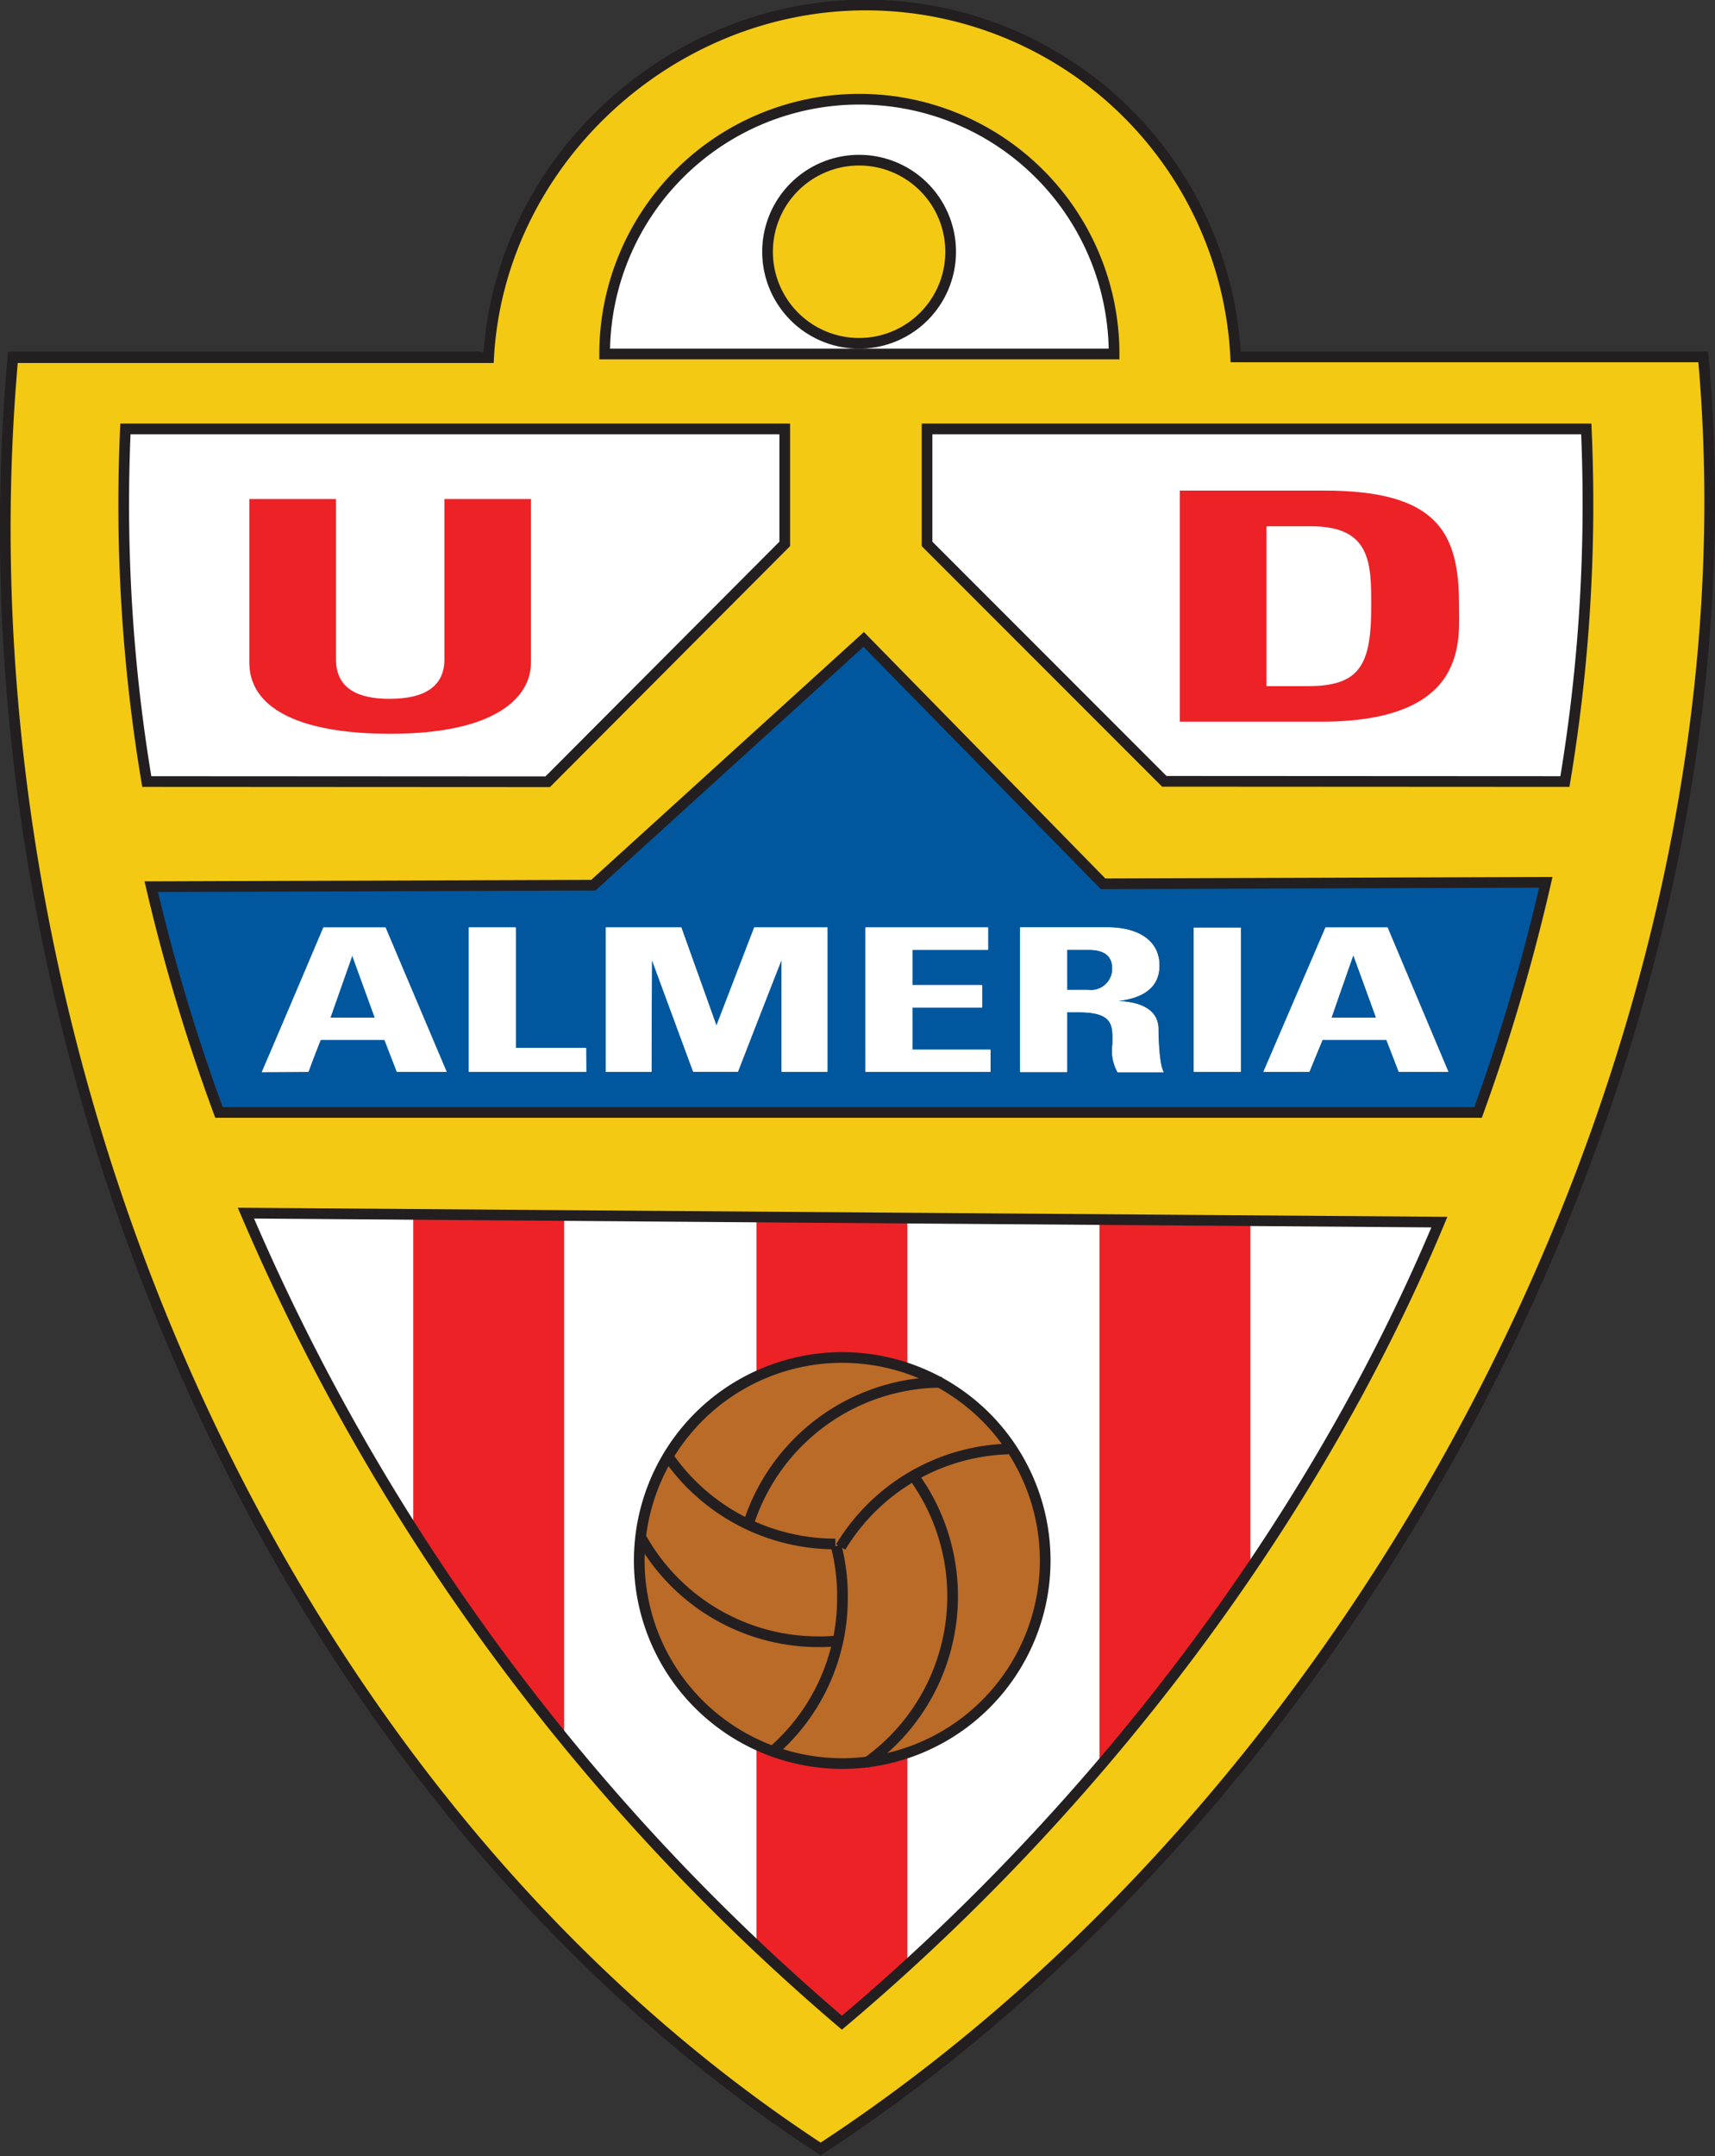 <svg id="Layer_1" data-name="Layer 1" xmlns="http://www.w3.org/2000/svg" xmlns:xlink="http://www.w3.org/1999/xlink" width="160.54" height="201.79" viewBox="0 0 160.54 201.79"><rect x="0" y="0" width="160.54" height="201.79" fill="#333333" stroke="none"/><defs><clipPath id="clip-path" transform="translate(-303.73 -283.16)"><path d="M382.54,472.45c-23.1-19.45-43.63-46.68-55.78-75.76l111.71.84c-12.15,29.1-32.82,55.47-55.93,74.92" style="fill:none"/></clipPath></defs><title>UD Almeria logo - Brandlogos.net</title><path d="M304.77,316.63h44.7c1-18.2,16.85-33,35.31-33a34.67,34.67,0,0,1,34.62,32.93l43.77,0c5.79,64.14-30.76,133.81-82.62,167.71-51.85-33.91-81.39-103.58-75.61-167.71l43.77,0S304.77,316.63,304.77,316.63Z" transform="translate(-303.73 -283.16)" style="fill:#f3c914;fill-rule:evenodd"/><path d="M304.77,316.63h44.7c1-18.2,16.85-33,35.31-33a34.67,34.67,0,0,1,34.62,32.93l43.77,0c5.79,64.14-30.76,133.81-82.62,167.71-51.85-33.91-81.39-103.58-75.61-167.71l43.77,0S304.77,316.63,304.77,316.63Z" transform="translate(-303.73 -283.16)" style="fill:none;stroke:#231f20;stroke-miterlimit:3.864"/><path d="M360.33,316.29a23.84,23.84,0,1,1,47.69,0Z" transform="translate(-303.73 -283.16)" style="fill:#fff"/><path d="M360.33,316.29a23.84,23.84,0,1,1,47.69,0Z" transform="translate(-303.73 -283.16)" style="fill:none;stroke:#231f20;stroke-miterlimit:3.864"/><path d="M375.58,306.71a8.57,8.57,0,1,1,8.57,8.58A8.57,8.57,0,0,1,375.58,306.71Z" transform="translate(-303.73 -283.16)" style="fill:#f3c914"/><path d="M375.58,306.71a8.57,8.57,0,1,1,8.57,8.58A8.57,8.57,0,0,1,375.58,306.71Z" transform="translate(-303.73 -283.16)" style="fill:none;stroke:#231f20;stroke-miterlimit:3.864"/><path d="M450.22,356.3a157.34,157.34,0,0,0,2-33H390.51v10.76l22.21,22.22Z" transform="translate(-303.73 -283.16)" style="fill:#fff"/><path d="M450.22,356.3a157.34,157.34,0,0,0,2-33H390.51v10.76l22.21,22.22Z" transform="translate(-303.73 -283.16)" style="fill:none;stroke:#231f20;stroke-miterlimit:3.864"/><path d="M317.47,356.3a156.87,156.87,0,0,1-2-33h61.72v10.76L355,356.32Z" transform="translate(-303.73 -283.16)" style="fill:#fff"/><path d="M317.47,356.3a156.87,156.87,0,0,1-2-33h61.72v10.76L355,356.32Z" transform="translate(-303.73 -283.16)" style="fill:none;stroke:#231f20;stroke-miterlimit:3.864"/><path d="M382.54,472.45a205.76,205.76,0,0,1-55.79-75.76l111.72.84c-12.16,29.1-32.82,55.49-55.93,74.92" transform="translate(-303.73 -283.16)" style="fill:#fff"/><g style="clip-path:url(#clip-path)"><rect x="38.68" y="113.54" width="14.13" height="75.76" style="fill:#ec2227"/><rect x="70.81" y="113.54" width="14.13" height="75.76" style="fill:#ec2227"/><rect x="102.92" y="113.54" width="14.13" height="75.76" style="fill:#ec2227"/></g><path d="M382.54,472.45a205.76,205.76,0,0,1-55.79-75.76l111.72.84C426.3,426.63,405.64,453,382.54,472.45Z" transform="translate(-303.73 -283.16)" style="fill:none;stroke:#231f20;stroke-miterlimit:3.864"/><path d="M345.33,329.86v15c0,2.38-1.62,3.7-5.15,3.7-3,0-5-1-5-3.7v-15h-8.11v15.32c0,4.06,4.3,6.65,13.21,6.65,9.88,0,13.15-3.43,13.15-6.65V329.86h-8.11" transform="translate(-303.73 -283.16)" style="fill:#ec2227"/><path d="M414.17,350.7h13.21c13.85,0,12.93-7.6,12.93-10.94,0-6.74-2-10.69-12.61-10.69H414.17V350.7m8.11-18.29h4.18c5.63,0,5.63,3.49,5.63,7.47,0,5.42-1,7.49-5.9,7.49h-3.91Z" transform="translate(-303.73 -283.16)" style="fill:#ec2227;fill-rule:evenodd"/><path d="M384.58,343l-25.31,23-41.38.14a177.38,177.38,0,0,0,6.34,21.13H442.09a183,183,0,0,0,6.34-21.54l-41.44.14Z" transform="translate(-303.73 -283.16)" style="fill:#00579e"/><path d="M384.58,343l-25.31,23-41.38.14a177.38,177.38,0,0,0,6.34,21.13H442.09a183,183,0,0,0,6.34-21.54l-41.44.14Z" transform="translate(-303.73 -283.16)" style="fill:none;stroke:#231f20;stroke-miterlimit:3.864"/><path d="M432.55,378.41l-2.13-5.86-2.07,5.86h4.19m-6.25,5.06H422l5.82-13.53h5.8l5.7,13.53h-4.62l-1.16-3h-6Zm-6.42,0h-4.4V370h4.4Zm-16.27-5.58v5.58h-4.39V369.94h8.11c3,0,4.92,1.25,4.92,3.56,0,1.7-1,3-3.9,3.34,1,.09,3.81.23,3.81,2.66,0,.86.09,3.4.5,4h-4.31a4.13,4.13,0,0,1-.47-2.61c0-1.61.23-3-3.14-3Zm0-5.86v3.77h2a2,2,0,0,0,2.25-2c0-1.27-.85-1.77-2.25-1.77Zm-7.15,11.44H384.75V369.94h11.47V372h-7.08v3.34h6.52v2.09h-6.52v3.95h7.31Zm-31.74,0h-4.28V369.94h7.07l3.29,9.19,3.54-9.19h6.85v13.53h-4.29V373l-4.1,10.42h-4.18L364.76,373Zm-6.1,0h-11V369.94H352v11.28h6.58Zm-26,0h-4.35L334,369.94h5.8l5.69,13.53h-4.62l-1.16-3h-6Zm6.25-5.06-2.13-5.86-2.07,5.86Z" transform="translate(-303.73 -283.16)" style="fill:#fff"/><path d="M338.82,378.41h-4.19l2-5.83h.06l2.12,5.83m-6.25,5.06,1.2-3h6l1.16,3h4.63L339.84,370h-5.79l-5.82,13.5Z" transform="translate(-303.73 -283.16)" style="fill:#fff;fill-rule:evenodd"/><polyline points="54.87 100.31 54.87 98.09 48.3 98.09 48.3 86.81 43.91 86.81 43.91 100.31 54.87 100.31" style="fill:#fff"/><polyline points="60.99 100.31 60.99 89.89 61.05 89.89 64.89 100.31 69.08 100.31 73.12 89.89 73.18 89.89 73.18 100.31 77.46 100.31 77.46 86.81 70.63 86.81 67.12 96 67.07 96 63.78 86.81 56.71 86.81 56.71 100.31 60.99 100.31" style="fill:#fff"/><polyline points="92.72 100.31 92.72 98.25 85.42 98.25 85.42 94.3 91.93 94.3 91.93 92.21 85.42 92.21 85.42 88.9 92.49 88.9 92.49 86.81 81.02 86.81 81.02 100.31 92.72 100.31" style="fill:#fff"/><path d="M403.61,377.88h1.14c3.37,0,3.14,1.36,3.14,3a4.13,4.13,0,0,0,.47,2.61h4.31c-.41-.57-.5-3.11-.5-4,0-2.43-2.85-2.59-3.81-2.66v0c2.86-.32,3.9-1.61,3.9-3.31,0-2.31-1.93-3.56-4.91-3.56h-8.12v13.53h4.39v-5.58m0-5.86h2c1.4,0,2.25.5,2.25,1.77a2,2,0,0,1-2.25,2h-2Z" transform="translate(-303.73 -283.16)" style="fill:#fff;fill-rule:evenodd"/><rect x="111.75" y="86.81" width="4.4" height="13.5" style="fill:#fff"/><path d="M432.55,378.41h-4.18l2-5.83h.06l2.12,5.83m-6.25,5.06,1.2-3h6l1.16,3h4.62L433.58,370h-5.79L422,383.47Z" transform="translate(-303.73 -283.16)" style="fill:#fff;fill-rule:evenodd"/><path d="M363.57,429.2a19,19,0,1,1,19,19,19,19,0,0,1-19-19" transform="translate(-303.73 -283.16)" style="fill:#ba6b28"/><path d="M373.72,426a19.06,19.06,0,0,1,18.2-13.48" transform="translate(-303.73 -283.16)" style="fill:none;stroke:#231f20;stroke-miterlimit:3.864"/><path d="M382.43,427.93a19,19,0,0,1,15.7-9.17" transform="translate(-303.73 -283.16)" style="fill:none;stroke:#231f20;stroke-miterlimit:3.864"/><path d="M381.93,427.65a19.05,19.05,0,0,1-15.71-8.26" transform="translate(-303.73 -283.16)" style="fill:none;stroke:#231f20;stroke-miterlimit:3.864"/><path d="M382,427.83a18.7,18.7,0,0,1,.59,4.88,18.93,18.93,0,0,1-6.68,14.48" transform="translate(-303.73 -283.16)" style="fill:none;stroke:#231f20;stroke-miterlimit:3.864"/><path d="M381.94,436.73a12.21,12.21,0,0,1-1.58.07,19,19,0,0,1-16.65-9.8" transform="translate(-303.73 -283.16)" style="fill:none;stroke:#231f20;stroke-miterlimit:3.864"/><path d="M389.08,421.07a19.11,19.11,0,0,1-4.32,27.12" transform="translate(-303.73 -283.16)" style="fill:none;stroke:#231f20;stroke-miterlimit:3.864"/><path d="M363.57,429.2a19,19,0,1,1,19,19,19,19,0,0,1-19-19" transform="translate(-303.73 -283.16)" style="fill:none"/><path d="M363.57,429.2a19,19,0,1,1,19,19A19,19,0,0,1,363.57,429.2Z" transform="translate(-303.73 -283.16)" style="fill:none;stroke:#231f20;stroke-miterlimit:3.864"/></svg>